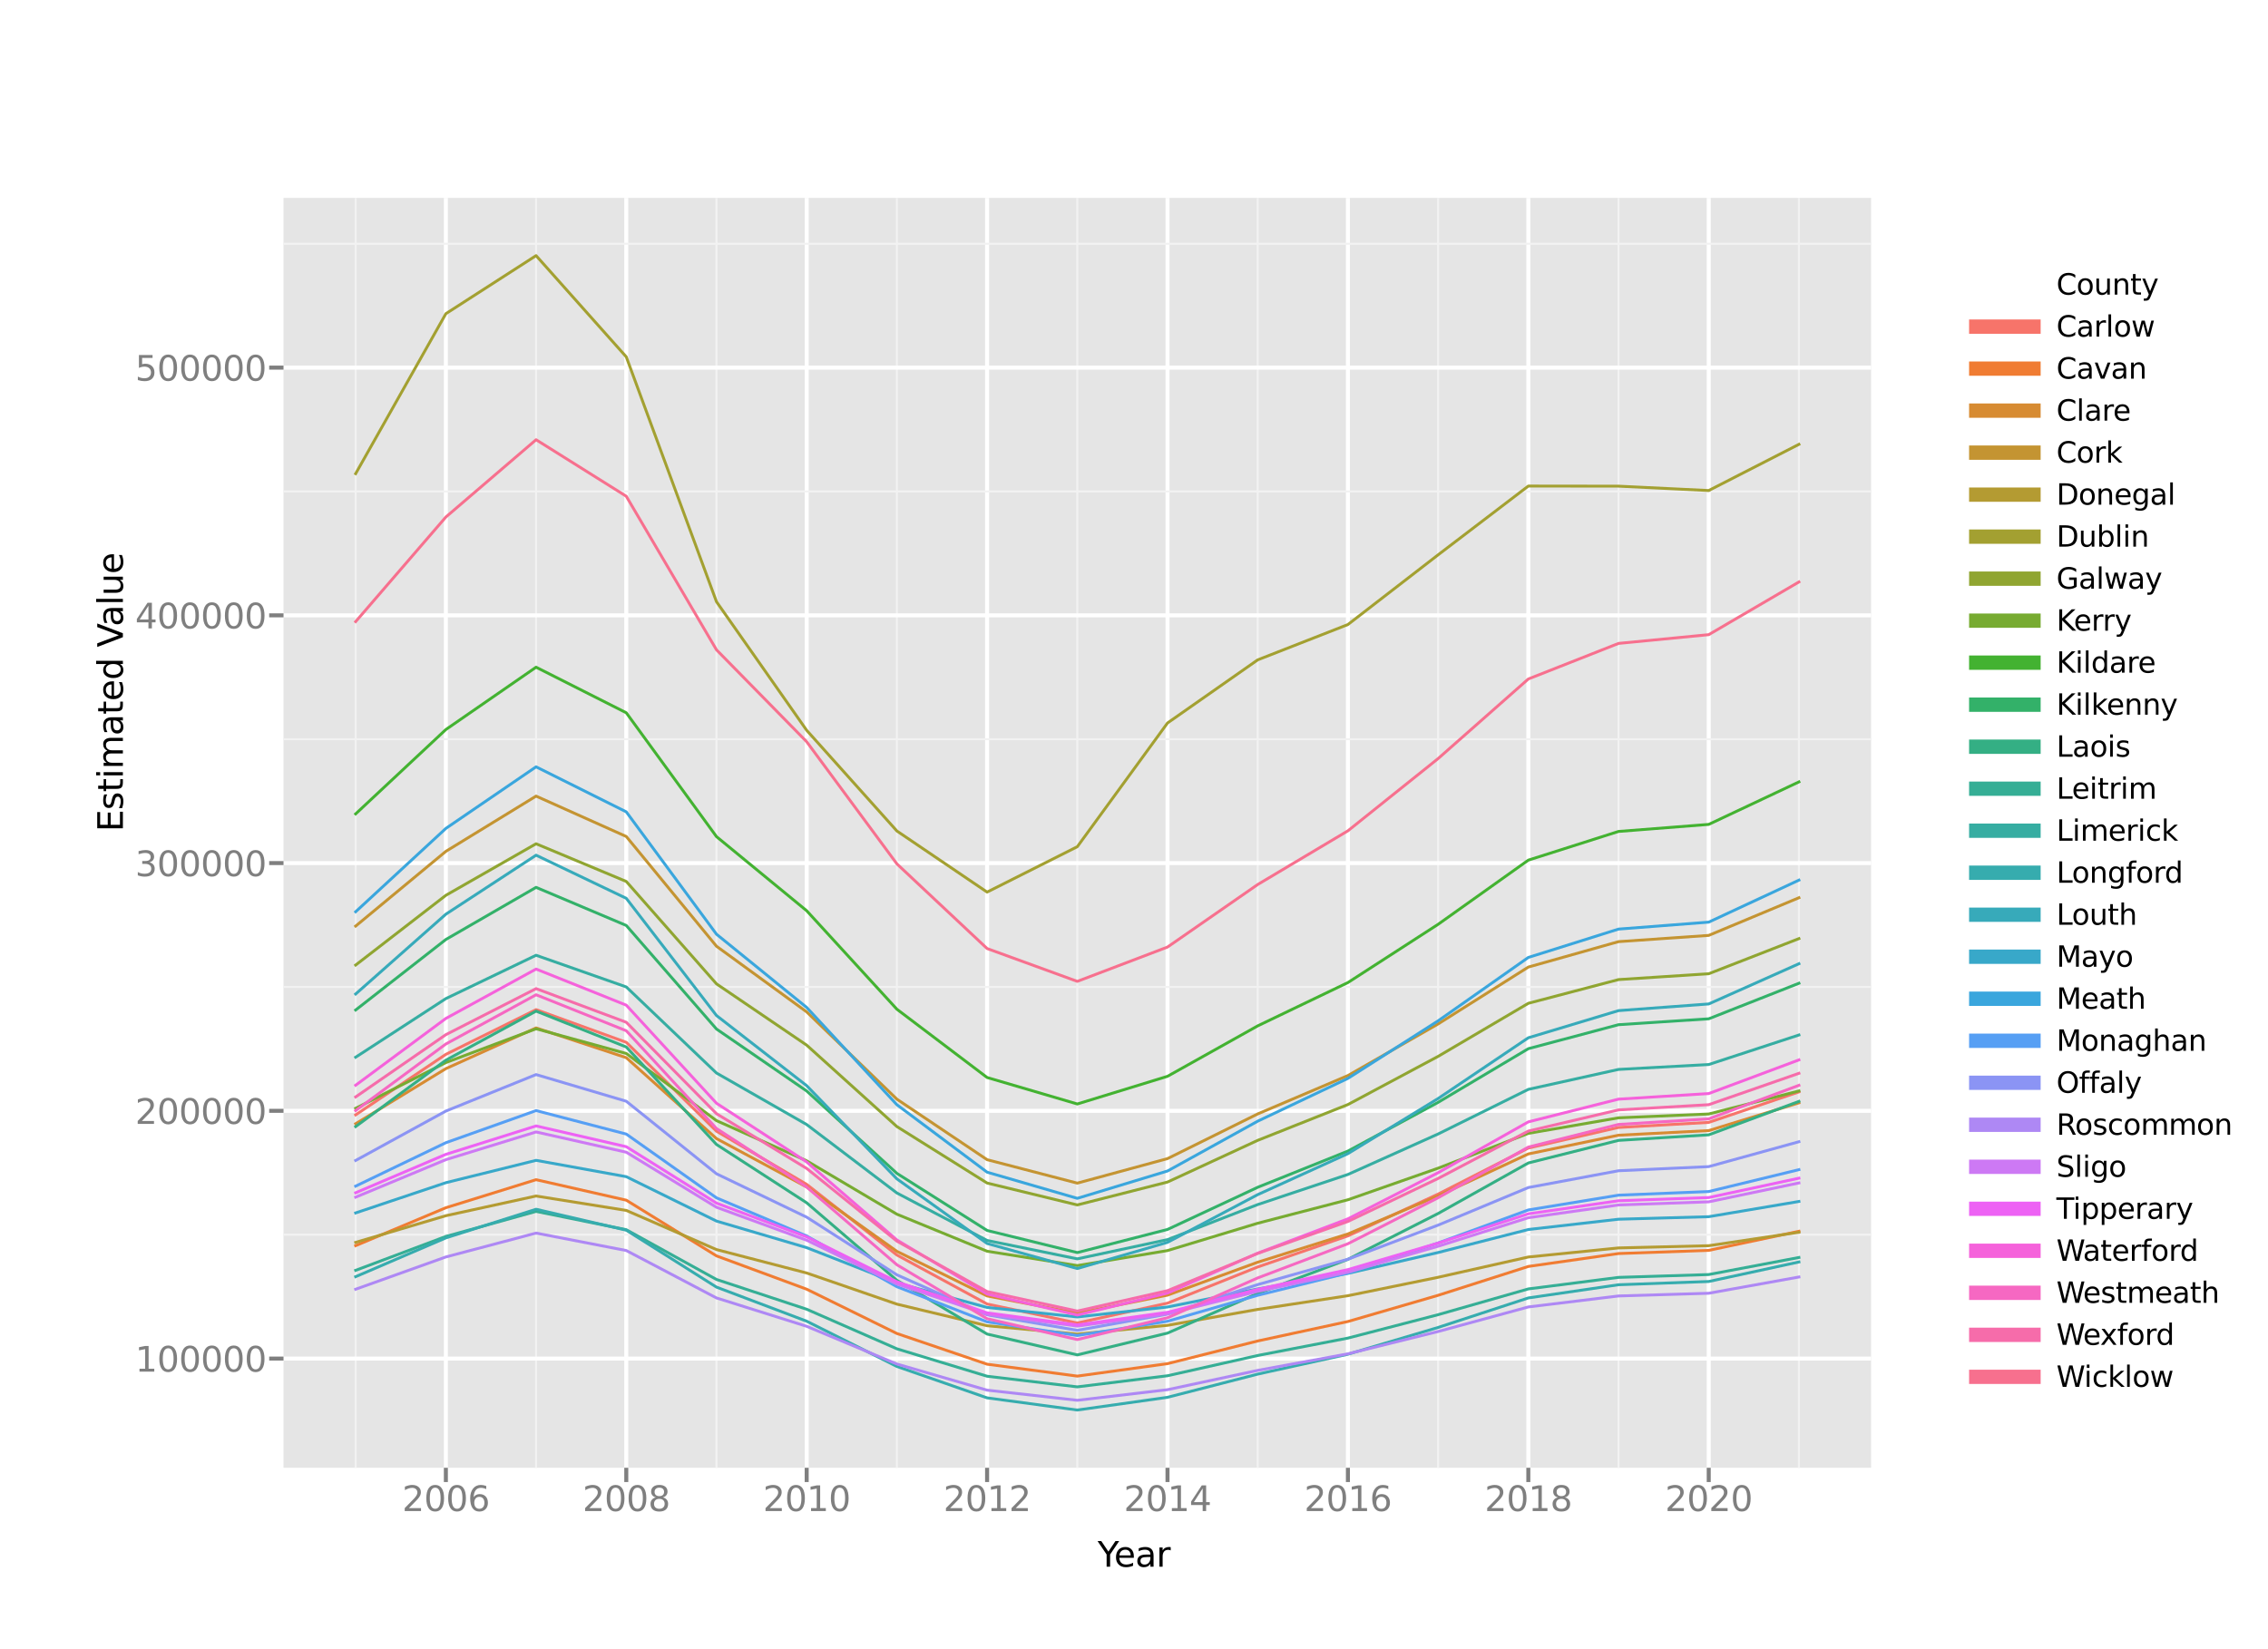 <?xml version="1.0" encoding="utf-8" standalone="no"?>
<!DOCTYPE svg PUBLIC "-//W3C//DTD SVG 1.1//EN"
  "http://www.w3.org/Graphics/SVG/1.1/DTD/svg11.dtd">
<svg xmlns:xlink="http://www.w3.org/1999/xlink" width="792pt" height="576pt" viewBox="0 0 792 576" xmlns="http://www.w3.org/2000/svg" version="1.1">
 <defs>
  <style type="text/css">*{stroke-linejoin: round; stroke-linecap: butt}</style>
 </defs>
 <g id="figure_1">
  <g id="patch_1">
   <path d="M 0 576 
L 792 576 
L 792 0 
L 0 0 
z
" style="fill: #ffffff"/>
  </g>
  <g id="axes_1">
   <g id="patch_2">
    <path d="M 99 512.64 
L 653.4 512.64 
L 653.4 69.12 
L 99 69.12 
z
" style="fill: #e5e5e5"/>
   </g>
   <g id="matplotlib.axis_1">
    <g id="xtick_1">
     <g id="line2d_1">
      <path d="M 155.7 512.64 
L 155.7 69.12 
" clip-path="url(#pd3f9933b0f)" style="fill: none; stroke: #ffffff; stroke-width: 1.4; stroke-linecap: square"/>
     </g>
     <g id="line2d_2">
      <defs>
       <path id="m1381c3121d" d="M 0 0 
L 0 5 
" style="stroke: #7f7f7f; stroke-width: 1.4"/>
      </defs>
      <g>
       <use xlink:href="#m1381c3121d" x="155.7" y="512.64" style="fill: #7f7f7f; stroke: #7f7f7f; stroke-width: 1.4"/>
      </g>
     </g>
     <g id="text_1">
      <!-- 2006 -->
      <g style="fill: #7f7f7f" transform="translate(140.43 527.758)scale(0.12 -0.12)">
       <defs>
        <path id="DejaVuSans-32" d="M 1228 531 
L 3431 531 
L 3431 0 
L 469 0 
L 469 531 
Q 828 903 1448 1529 
Q 2069 2156 2228 2338 
Q 2531 2678 2651 2914 
Q 2772 3150 2772 3378 
Q 2772 3750 2511 3984 
Q 2250 4219 1831 4219 
Q 1534 4219 1204 4116 
Q 875 4013 500 3803 
L 500 4441 
Q 881 4594 1212 4672 
Q 1544 4750 1819 4750 
Q 2544 4750 2975 4387 
Q 3406 4025 3406 3419 
Q 3406 3131 3298 2873 
Q 3191 2616 2906 2266 
Q 2828 2175 2409 1742 
Q 1991 1309 1228 531 
z
" transform="scale(0.016)"/>
        <path id="DejaVuSans-30" d="M 2034 4250 
Q 1547 4250 1301 3770 
Q 1056 3291 1056 2328 
Q 1056 1369 1301 889 
Q 1547 409 2034 409 
Q 2525 409 2770 889 
Q 3016 1369 3016 2328 
Q 3016 3291 2770 3770 
Q 2525 4250 2034 4250 
z
M 2034 4750 
Q 2819 4750 3233 4129 
Q 3647 3509 3647 2328 
Q 3647 1150 3233 529 
Q 2819 -91 2034 -91 
Q 1250 -91 836 529 
Q 422 1150 422 2328 
Q 422 3509 836 4129 
Q 1250 4750 2034 4750 
z
" transform="scale(0.016)"/>
        <path id="DejaVuSans-36" d="M 2113 2584 
Q 1688 2584 1439 2293 
Q 1191 2003 1191 1497 
Q 1191 994 1439 701 
Q 1688 409 2113 409 
Q 2538 409 2786 701 
Q 3034 994 3034 1497 
Q 3034 2003 2786 2293 
Q 2538 2584 2113 2584 
z
M 3366 4563 
L 3366 3988 
Q 3128 4100 2886 4159 
Q 2644 4219 2406 4219 
Q 1781 4219 1451 3797 
Q 1122 3375 1075 2522 
Q 1259 2794 1537 2939 
Q 1816 3084 2150 3084 
Q 2853 3084 3261 2657 
Q 3669 2231 3669 1497 
Q 3669 778 3244 343 
Q 2819 -91 2113 -91 
Q 1303 -91 875 529 
Q 447 1150 447 2328 
Q 447 3434 972 4092 
Q 1497 4750 2381 4750 
Q 2619 4750 2861 4703 
Q 3103 4656 3366 4563 
z
" transform="scale(0.016)"/>
       </defs>
       <use xlink:href="#DejaVuSans-32"/>
       <use xlink:href="#DejaVuSans-30" x="63.623"/>
       <use xlink:href="#DejaVuSans-30" x="127.246"/>
       <use xlink:href="#DejaVuSans-36" x="190.869"/>
      </g>
     </g>
    </g>
    <g id="xtick_2">
     <g id="line2d_3">
      <path d="M 218.7 512.64 
L 218.7 69.12 
" clip-path="url(#pd3f9933b0f)" style="fill: none; stroke: #ffffff; stroke-width: 1.4; stroke-linecap: square"/>
     </g>
     <g id="line2d_4">
      <g>
       <use xlink:href="#m1381c3121d" x="218.7" y="512.64" style="fill: #7f7f7f; stroke: #7f7f7f; stroke-width: 1.4"/>
      </g>
     </g>
     <g id="text_2">
      <!-- 2008 -->
      <g style="fill: #7f7f7f" transform="translate(203.43 527.758)scale(0.12 -0.12)">
       <defs>
        <path id="DejaVuSans-38" d="M 2034 2216 
Q 1584 2216 1326 1975 
Q 1069 1734 1069 1313 
Q 1069 891 1326 650 
Q 1584 409 2034 409 
Q 2484 409 2743 651 
Q 3003 894 3003 1313 
Q 3003 1734 2745 1975 
Q 2488 2216 2034 2216 
z
M 1403 2484 
Q 997 2584 770 2862 
Q 544 3141 544 3541 
Q 544 4100 942 4425 
Q 1341 4750 2034 4750 
Q 2731 4750 3128 4425 
Q 3525 4100 3525 3541 
Q 3525 3141 3298 2862 
Q 3072 2584 2669 2484 
Q 3125 2378 3379 2068 
Q 3634 1759 3634 1313 
Q 3634 634 3220 271 
Q 2806 -91 2034 -91 
Q 1263 -91 848 271 
Q 434 634 434 1313 
Q 434 1759 690 2068 
Q 947 2378 1403 2484 
z
M 1172 3481 
Q 1172 3119 1398 2916 
Q 1625 2713 2034 2713 
Q 2441 2713 2670 2916 
Q 2900 3119 2900 3481 
Q 2900 3844 2670 4047 
Q 2441 4250 2034 4250 
Q 1625 4250 1398 4047 
Q 1172 3844 1172 3481 
z
" transform="scale(0.016)"/>
       </defs>
       <use xlink:href="#DejaVuSans-32"/>
       <use xlink:href="#DejaVuSans-30" x="63.623"/>
       <use xlink:href="#DejaVuSans-30" x="127.246"/>
       <use xlink:href="#DejaVuSans-38" x="190.869"/>
      </g>
     </g>
    </g>
    <g id="xtick_3">
     <g id="line2d_5">
      <path d="M 281.7 512.64 
L 281.7 69.12 
" clip-path="url(#pd3f9933b0f)" style="fill: none; stroke: #ffffff; stroke-width: 1.4; stroke-linecap: square"/>
     </g>
     <g id="line2d_6">
      <g>
       <use xlink:href="#m1381c3121d" x="281.7" y="512.64" style="fill: #7f7f7f; stroke: #7f7f7f; stroke-width: 1.4"/>
      </g>
     </g>
     <g id="text_3">
      <!-- 2010 -->
      <g style="fill: #7f7f7f" transform="translate(266.43 527.758)scale(0.12 -0.12)">
       <defs>
        <path id="DejaVuSans-31" d="M 794 531 
L 1825 531 
L 1825 4091 
L 703 3866 
L 703 4441 
L 1819 4666 
L 2450 4666 
L 2450 531 
L 3481 531 
L 3481 0 
L 794 0 
L 794 531 
z
" transform="scale(0.016)"/>
       </defs>
       <use xlink:href="#DejaVuSans-32"/>
       <use xlink:href="#DejaVuSans-30" x="63.623"/>
       <use xlink:href="#DejaVuSans-31" x="127.246"/>
       <use xlink:href="#DejaVuSans-30" x="190.869"/>
      </g>
     </g>
    </g>
    <g id="xtick_4">
     <g id="line2d_7">
      <path d="M 344.7 512.64 
L 344.7 69.12 
" clip-path="url(#pd3f9933b0f)" style="fill: none; stroke: #ffffff; stroke-width: 1.4; stroke-linecap: square"/>
     </g>
     <g id="line2d_8">
      <g>
       <use xlink:href="#m1381c3121d" x="344.7" y="512.64" style="fill: #7f7f7f; stroke: #7f7f7f; stroke-width: 1.4"/>
      </g>
     </g>
     <g id="text_4">
      <!-- 2012 -->
      <g style="fill: #7f7f7f" transform="translate(329.43 527.758)scale(0.12 -0.12)">
       <use xlink:href="#DejaVuSans-32"/>
       <use xlink:href="#DejaVuSans-30" x="63.623"/>
       <use xlink:href="#DejaVuSans-31" x="127.246"/>
       <use xlink:href="#DejaVuSans-32" x="190.869"/>
      </g>
     </g>
    </g>
    <g id="xtick_5">
     <g id="line2d_9">
      <path d="M 407.7 512.64 
L 407.7 69.12 
" clip-path="url(#pd3f9933b0f)" style="fill: none; stroke: #ffffff; stroke-width: 1.4; stroke-linecap: square"/>
     </g>
     <g id="line2d_10">
      <g>
       <use xlink:href="#m1381c3121d" x="407.7" y="512.64" style="fill: #7f7f7f; stroke: #7f7f7f; stroke-width: 1.4"/>
      </g>
     </g>
     <g id="text_5">
      <!-- 2014 -->
      <g style="fill: #7f7f7f" transform="translate(392.43 527.758)scale(0.12 -0.12)">
       <defs>
        <path id="DejaVuSans-34" d="M 2419 4116 
L 825 1625 
L 2419 1625 
L 2419 4116 
z
M 2253 4666 
L 3047 4666 
L 3047 1625 
L 3713 1625 
L 3713 1100 
L 3047 1100 
L 3047 0 
L 2419 0 
L 2419 1100 
L 313 1100 
L 313 1709 
L 2253 4666 
z
" transform="scale(0.016)"/>
       </defs>
       <use xlink:href="#DejaVuSans-32"/>
       <use xlink:href="#DejaVuSans-30" x="63.623"/>
       <use xlink:href="#DejaVuSans-31" x="127.246"/>
       <use xlink:href="#DejaVuSans-34" x="190.869"/>
      </g>
     </g>
    </g>
    <g id="xtick_6">
     <g id="line2d_11">
      <path d="M 470.7 512.64 
L 470.7 69.12 
" clip-path="url(#pd3f9933b0f)" style="fill: none; stroke: #ffffff; stroke-width: 1.4; stroke-linecap: square"/>
     </g>
     <g id="line2d_12">
      <g>
       <use xlink:href="#m1381c3121d" x="470.7" y="512.64" style="fill: #7f7f7f; stroke: #7f7f7f; stroke-width: 1.4"/>
      </g>
     </g>
     <g id="text_6">
      <!-- 2016 -->
      <g style="fill: #7f7f7f" transform="translate(455.43 527.758)scale(0.12 -0.12)">
       <use xlink:href="#DejaVuSans-32"/>
       <use xlink:href="#DejaVuSans-30" x="63.623"/>
       <use xlink:href="#DejaVuSans-31" x="127.246"/>
       <use xlink:href="#DejaVuSans-36" x="190.869"/>
      </g>
     </g>
    </g>
    <g id="xtick_7">
     <g id="line2d_13">
      <path d="M 533.7 512.64 
L 533.7 69.12 
" clip-path="url(#pd3f9933b0f)" style="fill: none; stroke: #ffffff; stroke-width: 1.4; stroke-linecap: square"/>
     </g>
     <g id="line2d_14">
      <g>
       <use xlink:href="#m1381c3121d" x="533.7" y="512.64" style="fill: #7f7f7f; stroke: #7f7f7f; stroke-width: 1.4"/>
      </g>
     </g>
     <g id="text_7">
      <!-- 2018 -->
      <g style="fill: #7f7f7f" transform="translate(518.43 527.758)scale(0.12 -0.12)">
       <use xlink:href="#DejaVuSans-32"/>
       <use xlink:href="#DejaVuSans-30" x="63.623"/>
       <use xlink:href="#DejaVuSans-31" x="127.246"/>
       <use xlink:href="#DejaVuSans-38" x="190.869"/>
      </g>
     </g>
    </g>
    <g id="xtick_8">
     <g id="line2d_15">
      <path d="M 596.7 512.64 
L 596.7 69.12 
" clip-path="url(#pd3f9933b0f)" style="fill: none; stroke: #ffffff; stroke-width: 1.4; stroke-linecap: square"/>
     </g>
     <g id="line2d_16">
      <g>
       <use xlink:href="#m1381c3121d" x="596.7" y="512.64" style="fill: #7f7f7f; stroke: #7f7f7f; stroke-width: 1.4"/>
      </g>
     </g>
     <g id="text_8">
      <!-- 2020 -->
      <g style="fill: #7f7f7f" transform="translate(581.43 527.758)scale(0.12 -0.12)">
       <use xlink:href="#DejaVuSans-32"/>
       <use xlink:href="#DejaVuSans-30" x="63.623"/>
       <use xlink:href="#DejaVuSans-32" x="127.246"/>
       <use xlink:href="#DejaVuSans-30" x="190.869"/>
      </g>
     </g>
    </g>
    <g id="xtick_9">
     <g id="line2d_17">
      <path d="M 124.2 512.64 
L 124.2 69.12 
" clip-path="url(#pd3f9933b0f)" style="fill: none; stroke: #f2f2f2; stroke-width: 0.7; stroke-linecap: square"/>
     </g>
     <g id="line2d_18"/>
    </g>
    <g id="xtick_10">
     <g id="line2d_19">
      <path d="M 187.2 512.64 
L 187.2 69.12 
" clip-path="url(#pd3f9933b0f)" style="fill: none; stroke: #f2f2f2; stroke-width: 0.7; stroke-linecap: square"/>
     </g>
     <g id="line2d_20"/>
    </g>
    <g id="xtick_11">
     <g id="line2d_21">
      <path d="M 250.2 512.64 
L 250.2 69.12 
" clip-path="url(#pd3f9933b0f)" style="fill: none; stroke: #f2f2f2; stroke-width: 0.7; stroke-linecap: square"/>
     </g>
     <g id="line2d_22"/>
    </g>
    <g id="xtick_12">
     <g id="line2d_23">
      <path d="M 313.2 512.64 
L 313.2 69.12 
" clip-path="url(#pd3f9933b0f)" style="fill: none; stroke: #f2f2f2; stroke-width: 0.7; stroke-linecap: square"/>
     </g>
     <g id="line2d_24"/>
    </g>
    <g id="xtick_13">
     <g id="line2d_25">
      <path d="M 376.2 512.64 
L 376.2 69.12 
" clip-path="url(#pd3f9933b0f)" style="fill: none; stroke: #f2f2f2; stroke-width: 0.7; stroke-linecap: square"/>
     </g>
     <g id="line2d_26"/>
    </g>
    <g id="xtick_14">
     <g id="line2d_27">
      <path d="M 439.2 512.64 
L 439.2 69.12 
" clip-path="url(#pd3f9933b0f)" style="fill: none; stroke: #f2f2f2; stroke-width: 0.7; stroke-linecap: square"/>
     </g>
     <g id="line2d_28"/>
    </g>
    <g id="xtick_15">
     <g id="line2d_29">
      <path d="M 502.2 512.64 
L 502.2 69.12 
" clip-path="url(#pd3f9933b0f)" style="fill: none; stroke: #f2f2f2; stroke-width: 0.7; stroke-linecap: square"/>
     </g>
     <g id="line2d_30"/>
    </g>
    <g id="xtick_16">
     <g id="line2d_31">
      <path d="M 565.2 512.64 
L 565.2 69.12 
" clip-path="url(#pd3f9933b0f)" style="fill: none; stroke: #f2f2f2; stroke-width: 0.7; stroke-linecap: square"/>
     </g>
     <g id="line2d_32"/>
    </g>
    <g id="xtick_17">
     <g id="line2d_33">
      <path d="M 628.2 512.64 
L 628.2 69.12 
" clip-path="url(#pd3f9933b0f)" style="fill: none; stroke: #f2f2f2; stroke-width: 0.7; stroke-linecap: square"/>
     </g>
     <g id="line2d_34"/>
    </g>
   </g>
   <g id="matplotlib.axis_2">
    <g id="ytick_1">
     <g id="line2d_35">
      <path d="M 99 474.504 
L 653.4 474.504 
" clip-path="url(#pd3f9933b0f)" style="fill: none; stroke: #ffffff; stroke-width: 1.4; stroke-linecap: square"/>
     </g>
     <g id="line2d_36">
      <defs>
       <path id="m722fa7cee5" d="M 0 0 
L -5 0 
" style="stroke: #7f7f7f; stroke-width: 1.4"/>
      </defs>
      <g>
       <use xlink:href="#m722fa7cee5" x="99" y="474.504" style="fill: #7f7f7f; stroke: #7f7f7f; stroke-width: 1.4"/>
      </g>
     </g>
     <g id="text_9">
      <!-- 100000 -->
      <g style="fill: #7f7f7f" transform="translate(47.19 479.063)scale(0.12 -0.12)">
       <use xlink:href="#DejaVuSans-31"/>
       <use xlink:href="#DejaVuSans-30" x="63.623"/>
       <use xlink:href="#DejaVuSans-30" x="127.246"/>
       <use xlink:href="#DejaVuSans-30" x="190.869"/>
       <use xlink:href="#DejaVuSans-30" x="254.492"/>
       <use xlink:href="#DejaVuSans-30" x="318.115"/>
      </g>
     </g>
    </g>
    <g id="ytick_2">
     <g id="line2d_37">
      <path d="M 99 387.977 
L 653.4 387.977 
" clip-path="url(#pd3f9933b0f)" style="fill: none; stroke: #ffffff; stroke-width: 1.4; stroke-linecap: square"/>
     </g>
     <g id="line2d_38">
      <g>
       <use xlink:href="#m722fa7cee5" x="99" y="387.977" style="fill: #7f7f7f; stroke: #7f7f7f; stroke-width: 1.4"/>
      </g>
     </g>
     <g id="text_10">
      <!-- 200000 -->
      <g style="fill: #7f7f7f" transform="translate(47.19 392.536)scale(0.12 -0.12)">
       <use xlink:href="#DejaVuSans-32"/>
       <use xlink:href="#DejaVuSans-30" x="63.623"/>
       <use xlink:href="#DejaVuSans-30" x="127.246"/>
       <use xlink:href="#DejaVuSans-30" x="190.869"/>
       <use xlink:href="#DejaVuSans-30" x="254.492"/>
       <use xlink:href="#DejaVuSans-30" x="318.115"/>
      </g>
     </g>
    </g>
    <g id="ytick_3">
     <g id="line2d_39">
      <path d="M 99 301.451 
L 653.4 301.451 
" clip-path="url(#pd3f9933b0f)" style="fill: none; stroke: #ffffff; stroke-width: 1.4; stroke-linecap: square"/>
     </g>
     <g id="line2d_40">
      <g>
       <use xlink:href="#m722fa7cee5" x="99" y="301.451" style="fill: #7f7f7f; stroke: #7f7f7f; stroke-width: 1.4"/>
      </g>
     </g>
     <g id="text_11">
      <!-- 300000 -->
      <g style="fill: #7f7f7f" transform="translate(47.19 306.01)scale(0.12 -0.12)">
       <defs>
        <path id="DejaVuSans-33" d="M 2597 2516 
Q 3050 2419 3304 2112 
Q 3559 1806 3559 1356 
Q 3559 666 3084 287 
Q 2609 -91 1734 -91 
Q 1441 -91 1130 -33 
Q 819 25 488 141 
L 488 750 
Q 750 597 1062 519 
Q 1375 441 1716 441 
Q 2309 441 2620 675 
Q 2931 909 2931 1356 
Q 2931 1769 2642 2001 
Q 2353 2234 1838 2234 
L 1294 2234 
L 1294 2753 
L 1863 2753 
Q 2328 2753 2575 2939 
Q 2822 3125 2822 3475 
Q 2822 3834 2567 4026 
Q 2313 4219 1838 4219 
Q 1578 4219 1281 4162 
Q 984 4106 628 3988 
L 628 4550 
Q 988 4650 1302 4700 
Q 1616 4750 1894 4750 
Q 2613 4750 3031 4423 
Q 3450 4097 3450 3541 
Q 3450 3153 3228 2886 
Q 3006 2619 2597 2516 
z
" transform="scale(0.016)"/>
       </defs>
       <use xlink:href="#DejaVuSans-33"/>
       <use xlink:href="#DejaVuSans-30" x="63.623"/>
       <use xlink:href="#DejaVuSans-30" x="127.246"/>
       <use xlink:href="#DejaVuSans-30" x="190.869"/>
       <use xlink:href="#DejaVuSans-30" x="254.492"/>
       <use xlink:href="#DejaVuSans-30" x="318.115"/>
      </g>
     </g>
    </g>
    <g id="ytick_4">
     <g id="line2d_41">
      <path d="M 99 214.924 
L 653.4 214.924 
" clip-path="url(#pd3f9933b0f)" style="fill: none; stroke: #ffffff; stroke-width: 1.4; stroke-linecap: square"/>
     </g>
     <g id="line2d_42">
      <g>
       <use xlink:href="#m722fa7cee5" x="99" y="214.924" style="fill: #7f7f7f; stroke: #7f7f7f; stroke-width: 1.4"/>
      </g>
     </g>
     <g id="text_12">
      <!-- 400000 -->
      <g style="fill: #7f7f7f" transform="translate(47.19 219.484)scale(0.12 -0.12)">
       <use xlink:href="#DejaVuSans-34"/>
       <use xlink:href="#DejaVuSans-30" x="63.623"/>
       <use xlink:href="#DejaVuSans-30" x="127.246"/>
       <use xlink:href="#DejaVuSans-30" x="190.869"/>
       <use xlink:href="#DejaVuSans-30" x="254.492"/>
       <use xlink:href="#DejaVuSans-30" x="318.115"/>
      </g>
     </g>
    </g>
    <g id="ytick_5">
     <g id="line2d_43">
      <path d="M 99 128.398 
L 653.4 128.398 
" clip-path="url(#pd3f9933b0f)" style="fill: none; stroke: #ffffff; stroke-width: 1.4; stroke-linecap: square"/>
     </g>
     <g id="line2d_44">
      <g>
       <use xlink:href="#m722fa7cee5" x="99" y="128.398" style="fill: #7f7f7f; stroke: #7f7f7f; stroke-width: 1.4"/>
      </g>
     </g>
     <g id="text_13">
      <!-- 500000 -->
      <g style="fill: #7f7f7f" transform="translate(47.19 132.957)scale(0.12 -0.12)">
       <defs>
        <path id="DejaVuSans-35" d="M 691 4666 
L 3169 4666 
L 3169 4134 
L 1269 4134 
L 1269 2991 
Q 1406 3038 1543 3061 
Q 1681 3084 1819 3084 
Q 2600 3084 3056 2656 
Q 3513 2228 3513 1497 
Q 3513 744 3044 326 
Q 2575 -91 1722 -91 
Q 1428 -91 1123 -41 
Q 819 9 494 109 
L 494 744 
Q 775 591 1075 516 
Q 1375 441 1709 441 
Q 2250 441 2565 725 
Q 2881 1009 2881 1497 
Q 2881 1984 2565 2268 
Q 2250 2553 1709 2553 
Q 1456 2553 1204 2497 
Q 953 2441 691 2322 
L 691 4666 
z
" transform="scale(0.016)"/>
       </defs>
       <use xlink:href="#DejaVuSans-35"/>
       <use xlink:href="#DejaVuSans-30" x="63.623"/>
       <use xlink:href="#DejaVuSans-30" x="127.246"/>
       <use xlink:href="#DejaVuSans-30" x="190.869"/>
       <use xlink:href="#DejaVuSans-30" x="254.492"/>
       <use xlink:href="#DejaVuSans-30" x="318.115"/>
      </g>
     </g>
    </g>
    <g id="ytick_6">
     <g id="line2d_45">
      <path d="M 99 431.24 
L 653.4 431.24 
" clip-path="url(#pd3f9933b0f)" style="fill: none; stroke: #f2f2f2; stroke-width: 0.7; stroke-linecap: square"/>
     </g>
     <g id="line2d_46"/>
    </g>
    <g id="ytick_7">
     <g id="line2d_47">
      <path d="M 99 344.714 
L 653.4 344.714 
" clip-path="url(#pd3f9933b0f)" style="fill: none; stroke: #f2f2f2; stroke-width: 0.7; stroke-linecap: square"/>
     </g>
     <g id="line2d_48"/>
    </g>
    <g id="ytick_8">
     <g id="line2d_49">
      <path d="M 99 258.188 
L 653.4 258.188 
" clip-path="url(#pd3f9933b0f)" style="fill: none; stroke: #f2f2f2; stroke-width: 0.7; stroke-linecap: square"/>
     </g>
     <g id="line2d_50"/>
    </g>
    <g id="ytick_9">
     <g id="line2d_51">
      <path d="M 99 171.661 
L 653.4 171.661 
" clip-path="url(#pd3f9933b0f)" style="fill: none; stroke: #f2f2f2; stroke-width: 0.7; stroke-linecap: square"/>
     </g>
     <g id="line2d_52"/>
    </g>
    <g id="ytick_10">
     <g id="line2d_53">
      <path d="M 99 85.135 
L 653.4 85.135 
" clip-path="url(#pd3f9933b0f)" style="fill: none; stroke: #f2f2f2; stroke-width: 0.7; stroke-linecap: square"/>
     </g>
     <g id="line2d_54"/>
    </g>
   </g>
   <g id="line2d_55">
    <path d="M 124.2 389.381 
L 155.7 368.248 
L 187.2 352.627 
L 218.7 364.05 
L 250.2 395.084 
L 281.7 413.661 
L 313.2 438.339 
L 344.7 455.447 
L 376.2 462.083 
L 407.7 455.147 
L 439.2 442.509 
L 470.7 431.656 
L 502.2 417.061 
L 533.7 400.976 
L 565.2 393.787 
L 596.7 392.019 
L 628.2 381.369 
" clip-path="url(#pd3f9933b0f)" style="fill: none; stroke: #f7746a; stroke-linecap: square"/>
   </g>
   <g id="line2d_56">
    <path d="M 124.2 435.063 
L 155.7 421.817 
L 187.2 412.026 
L 218.7 419.186 
L 250.2 438.638 
L 281.7 450.281 
L 313.2 465.749 
L 344.7 476.472 
L 376.2 480.631 
L 407.7 476.284 
L 439.2 468.363 
L 470.7 461.561 
L 502.2 452.412 
L 533.7 442.331 
L 565.2 437.825 
L 596.7 436.717 
L 628.2 430.041 
" clip-path="url(#pd3f9933b0f)" style="fill: none; stroke: #f07c32; stroke-linecap: square"/>
   </g>
   <g id="line2d_57">
    <path d="M 124.2 392.48 
L 155.7 373.24 
L 187.2 359.019 
L 218.7 369.419 
L 250.2 397.673 
L 281.7 414.585 
L 313.2 437.052 
L 344.7 452.628 
L 376.2 458.67 
L 407.7 452.355 
L 439.2 440.849 
L 470.7 430.969 
L 502.2 417.68 
L 533.7 403.037 
L 565.2 396.492 
L 596.7 394.882 
L 628.2 385.186 
" clip-path="url(#pd3f9933b0f)" style="fill: none; stroke: #d78b32; stroke-linecap: square"/>
   </g>
   <g id="line2d_58">
    <path d="M 124.2 323.446 
L 155.7 297.347 
L 187.2 278.055 
L 218.7 292.163 
L 250.2 330.489 
L 281.7 353.431 
L 313.2 383.908 
L 344.7 405.037 
L 376.2 413.232 
L 407.7 404.667 
L 439.2 389.059 
L 470.7 375.656 
L 502.2 357.63 
L 533.7 337.766 
L 565.2 328.888 
L 596.7 326.704 
L 628.2 313.552 
" clip-path="url(#pd3f9933b0f)" style="fill: none; stroke: #c49432; stroke-linecap: square"/>
   </g>
   <g id="line2d_59">
    <path d="M 124.2 433.921 
L 155.7 424.608 
L 187.2 417.725 
L 218.7 422.759 
L 250.2 436.434 
L 281.7 444.619 
L 313.2 455.493 
L 344.7 463.032 
L 376.2 465.956 
L 407.7 462.9 
L 439.2 457.331 
L 470.7 452.549 
L 502.2 446.117 
L 533.7 439.03 
L 565.2 435.862 
L 596.7 435.083 
L 628.2 430.39 
" clip-path="url(#pd3f9933b0f)" style="fill: none; stroke: #b49b32; stroke-linecap: square"/>
   </g>
   <g id="line2d_60">
    <path d="M 124.2 165.433 
L 155.7 109.561 
L 187.2 89.28 
L 218.7 124.643 
L 250.2 210.164 
L 281.7 255.08 
L 313.2 290.24 
L 344.7 311.58 
L 376.2 295.727 
L 407.7 252.519 
L 439.2 230.468 
L 470.7 218.131 
L 502.2 193.785 
L 533.7 169.762 
L 565.2 169.801 
L 596.7 171.325 
L 628.2 155.195 
" clip-path="url(#pd3f9933b0f)" style="fill: none; stroke: #a3a031; stroke-linecap: square"/>
   </g>
   <g id="line2d_61">
    <path d="M 124.2 337.059 
L 155.7 312.704 
L 187.2 294.701 
L 218.7 307.866 
L 250.2 343.632 
L 281.7 365.041 
L 313.2 393.481 
L 344.7 413.198 
L 376.2 420.846 
L 407.7 412.853 
L 439.2 398.288 
L 470.7 385.78 
L 502.2 368.959 
L 533.7 350.423 
L 565.2 342.137 
L 596.7 340.1 
L 628.2 327.826 
" clip-path="url(#pd3f9933b0f)" style="fill: none; stroke: #90a531; stroke-linecap: square"/>
   </g>
   <g id="line2d_62">
    <path d="M 124.2 387.092 
L 155.7 371.123 
L 187.2 359.319 
L 218.7 367.951 
L 250.2 391.401 
L 281.7 405.438 
L 313.2 424.085 
L 344.7 437.013 
L 376.2 442.027 
L 407.7 436.786 
L 439.2 427.237 
L 470.7 419.036 
L 502.2 408.007 
L 533.7 395.853 
L 565.2 390.421 
L 596.7 389.085 
L 628.2 381.038 
" clip-path="url(#pd3f9933b0f)" style="fill: none; stroke: #77ab31; stroke-linecap: square"/>
   </g>
   <g id="line2d_63">
    <path d="M 124.2 284.257 
L 155.7 254.802 
L 187.2 233.031 
L 218.7 248.952 
L 250.2 292.205 
L 281.7 318.097 
L 313.2 352.492 
L 344.7 376.336 
L 376.2 385.586 
L 407.7 375.919 
L 439.2 358.304 
L 470.7 343.178 
L 502.2 322.835 
L 533.7 300.418 
L 565.2 290.398 
L 596.7 287.934 
L 628.2 273.091 
" clip-path="url(#pd3f9933b0f)" style="fill: none; stroke: #43b231; stroke-linecap: square"/>
   </g>
   <g id="line2d_64">
    <path d="M 124.2 352.759 
L 155.7 328.129 
L 187.2 309.924 
L 218.7 323.238 
L 250.2 359.406 
L 281.7 381.056 
L 313.2 409.817 
L 344.7 429.755 
L 376.2 437.49 
L 407.7 429.406 
L 439.2 414.677 
L 470.7 402.029 
L 502.2 385.018 
L 533.7 366.273 
L 565.2 357.894 
L 596.7 355.834 
L 628.2 343.422 
" clip-path="url(#pd3f9933b0f)" style="fill: none; stroke: #33b169; stroke-linecap: square"/>
   </g>
   <g id="line2d_65">
    <path d="M 124.2 393.468 
L 155.7 370.286 
L 187.2 353.15 
L 218.7 365.682 
L 250.2 399.724 
L 281.7 420.103 
L 313.2 447.173 
L 344.7 465.94 
L 376.2 473.22 
L 407.7 465.612 
L 439.2 451.748 
L 470.7 439.843 
L 502.2 423.832 
L 533.7 406.188 
L 565.2 398.302 
L 596.7 396.363 
L 628.2 384.68 
" clip-path="url(#pd3f9933b0f)" style="fill: none; stroke: #34af84; stroke-linecap: square"/>
   </g>
   <g id="line2d_66">
    <path d="M 124.2 443.682 
L 155.7 431.848 
L 187.2 423.102 
L 218.7 429.498 
L 250.2 446.875 
L 281.7 457.277 
L 313.2 471.095 
L 344.7 480.674 
L 376.2 484.39 
L 407.7 480.507 
L 439.2 473.43 
L 470.7 467.353 
L 502.2 459.181 
L 533.7 450.174 
L 565.2 446.149 
L 596.7 445.159 
L 628.2 439.196 
" clip-path="url(#pd3f9933b0f)" style="fill: none; stroke: #35ae95; stroke-linecap: square"/>
   </g>
   <g id="line2d_67">
    <path d="M 124.2 369.247 
L 155.7 348.774 
L 187.2 333.641 
L 218.7 344.708 
L 250.2 374.772 
L 281.7 392.768 
L 313.2 416.676 
L 344.7 433.249 
L 376.2 439.678 
L 407.7 432.959 
L 439.2 420.716 
L 470.7 410.202 
L 502.2 396.062 
L 533.7 380.48 
L 565.2 373.516 
L 596.7 371.803 
L 628.2 361.486 
" clip-path="url(#pd3f9933b0f)" style="fill: none; stroke: #36ada2; stroke-linecap: square"/>
   </g>
   <g id="line2d_68">
    <path d="M 124.2 445.898 
L 155.7 432.357 
L 187.2 422.348 
L 218.7 429.668 
L 250.2 449.552 
L 281.7 461.454 
L 313.2 477.266 
L 344.7 488.228 
L 376.2 492.48 
L 407.7 488.036 
L 439.2 479.938 
L 470.7 472.985 
L 502.2 463.633 
L 533.7 453.327 
L 565.2 448.721 
L 596.7 447.588 
L 628.2 440.764 
" clip-path="url(#pd3f9933b0f)" style="fill: none; stroke: #36acae; stroke-linecap: square"/>
   </g>
   <g id="line2d_69">
    <path d="M 124.2 347.168 
L 155.7 319.293 
L 187.2 298.689 
L 218.7 313.756 
L 250.2 354.69 
L 281.7 379.194 
L 313.2 411.744 
L 344.7 434.31 
L 376.2 443.064 
L 407.7 433.916 
L 439.2 417.245 
L 470.7 402.93 
L 502.2 383.678 
L 533.7 362.463 
L 565.2 352.98 
L 596.7 350.648 
L 628.2 336.601 
" clip-path="url(#pd3f9933b0f)" style="fill: none; stroke: #37aaba; stroke-linecap: square"/>
   </g>
   <g id="line2d_70">
    <path d="M 124.2 423.634 
L 155.7 413.075 
L 187.2 405.27 
L 218.7 410.978 
L 250.2 426.483 
L 281.7 435.765 
L 313.2 448.094 
L 344.7 456.642 
L 376.2 459.958 
L 407.7 456.492 
L 439.2 450.178 
L 470.7 444.756 
L 502.2 437.463 
L 533.7 429.427 
L 565.2 425.835 
L 596.7 424.952 
L 628.2 419.631 
" clip-path="url(#pd3f9933b0f)" style="fill: none; stroke: #38a8c9; stroke-linecap: square"/>
   </g>
   <g id="line2d_71">
    <path d="M 124.2 318.436 
L 155.7 289.336 
L 187.2 267.826 
L 218.7 283.556 
L 250.2 326.289 
L 281.7 351.868 
L 313.2 385.849 
L 344.7 409.406 
L 376.2 418.544 
L 407.7 408.994 
L 439.2 391.592 
L 470.7 376.648 
L 502.2 356.55 
L 533.7 334.402 
L 565.2 324.503 
L 596.7 322.069 
L 628.2 307.404 
" clip-path="url(#pd3f9933b0f)" style="fill: none; stroke: #3aa6dd; stroke-linecap: square"/>
   </g>
   <g id="line2d_72">
    <path d="M 124.2 414.274 
L 155.7 399.107 
L 187.2 387.896 
L 218.7 396.094 
L 250.2 418.367 
L 281.7 431.699 
L 313.2 449.41 
L 344.7 461.688 
L 376.2 466.451 
L 407.7 461.474 
L 439.2 452.403 
L 470.7 444.614 
L 502.2 434.139 
L 533.7 422.596 
L 565.2 417.436 
L 596.7 416.167 
L 628.2 408.524 
" clip-path="url(#pd3f9933b0f)" style="fill: none; stroke: #569ff4; stroke-linecap: square"/>
   </g>
   <g id="line2d_73">
    <path d="M 124.2 405.306 
L 155.7 388.058 
L 187.2 375.309 
L 218.7 384.633 
L 250.2 409.961 
L 281.7 425.123 
L 313.2 445.264 
L 344.7 459.226 
L 376.2 464.643 
L 407.7 458.982 
L 439.2 448.667 
L 470.7 439.81 
L 502.2 427.897 
L 533.7 414.77 
L 565.2 408.903 
L 596.7 407.46 
L 628.2 398.768 
" clip-path="url(#pd3f9933b0f)" style="fill: none; stroke: #8b94f4; stroke-linecap: square"/>
   </g>
   <g id="line2d_74">
    <path d="M 124.2 450.287 
L 155.7 439.012 
L 187.2 430.677 
L 218.7 436.772 
L 250.2 453.33 
L 281.7 463.242 
L 313.2 476.408 
L 344.7 485.536 
L 376.2 489.077 
L 407.7 485.376 
L 439.2 478.633 
L 470.7 472.843 
L 502.2 465.055 
L 533.7 456.474 
L 565.2 452.638 
L 596.7 451.695 
L 628.2 446.013 
" clip-path="url(#pd3f9933b0f)" style="fill: none; stroke: #ae88f4; stroke-linecap: square"/>
   </g>
   <g id="line2d_75">
    <path d="M 124.2 418.127 
L 155.7 405.033 
L 187.2 395.355 
L 218.7 402.433 
L 250.2 421.661 
L 281.7 433.17 
L 313.2 448.46 
L 344.7 459.06 
L 376.2 463.172 
L 407.7 458.874 
L 439.2 451.044 
L 470.7 444.32 
L 502.2 435.277 
L 533.7 425.311 
L 565.2 420.857 
L 596.7 419.762 
L 628.2 413.163 
" clip-path="url(#pd3f9933b0f)" style="fill: none; stroke: #cd79f4; stroke-linecap: square"/>
   </g>
   <g id="line2d_76">
    <path d="M 124.2 416.59 
L 155.7 403.172 
L 187.2 393.254 
L 218.7 400.507 
L 250.2 420.211 
L 281.7 432.006 
L 313.2 447.675 
L 344.7 458.537 
L 376.2 462.751 
L 407.7 458.347 
L 439.2 450.323 
L 470.7 443.432 
L 502.2 434.165 
L 533.7 423.952 
L 565.2 419.388 
L 596.7 418.265 
L 628.2 411.503 
" clip-path="url(#pd3f9933b0f)" style="fill: none; stroke: #ed62f4; stroke-linecap: square"/>
   </g>
   <g id="line2d_77">
    <path d="M 124.2 379.033 
L 155.7 355.704 
L 187.2 338.46 
L 218.7 351.07 
L 250.2 385.329 
L 281.7 405.836 
L 313.2 433.079 
L 344.7 451.965 
L 376.2 459.291 
L 407.7 451.634 
L 439.2 437.683 
L 470.7 425.702 
L 502.2 409.589 
L 533.7 391.834 
L 565.2 383.897 
L 596.7 381.946 
L 628.2 370.189 
" clip-path="url(#pd3f9933b0f)" style="fill: none; stroke: #f562db; stroke-linecap: square"/>
   </g>
   <g id="line2d_78">
    <path d="M 124.2 387.883 
L 155.7 364.631 
L 187.2 347.444 
L 218.7 360.013 
L 250.2 394.157 
L 281.7 414.596 
L 313.2 441.748 
L 344.7 460.571 
L 376.2 467.873 
L 407.7 460.242 
L 439.2 446.337 
L 470.7 434.396 
L 502.2 418.337 
L 533.7 400.64 
L 565.2 392.731 
L 596.7 390.785 
L 628.2 379.068 
" clip-path="url(#pd3f9933b0f)" style="fill: none; stroke: #f668c2; stroke-linecap: square"/>
   </g>
   <g id="line2d_79">
    <path d="M 124.2 383.117 
L 155.7 361.372 
L 187.2 345.3 
L 218.7 357.054 
L 250.2 388.984 
L 281.7 408.098 
L 313.2 433.489 
L 344.7 451.092 
L 376.2 457.92 
L 407.7 450.784 
L 439.2 437.78 
L 470.7 426.614 
L 502.2 411.596 
L 533.7 395.047 
L 565.2 387.65 
L 596.7 385.831 
L 628.2 374.873 
" clip-path="url(#pd3f9933b0f)" style="fill: none; stroke: #f66caa; stroke-linecap: square"/>
   </g>
   <g id="line2d_80">
    <path d="M 124.2 217.106 
L 155.7 180.579 
L 187.2 153.581 
L 218.7 173.325 
L 250.2 226.963 
L 281.7 259.071 
L 313.2 301.724 
L 344.7 331.293 
L 376.2 342.763 
L 407.7 330.776 
L 439.2 308.932 
L 470.7 290.174 
L 502.2 264.947 
L 533.7 237.147 
L 565.2 224.722 
L 596.7 221.666 
L 628.2 203.259 
" clip-path="url(#pd3f9933b0f)" style="fill: none; stroke: #f7708e; stroke-linecap: square"/>
   </g>
   <g id="patch_3">
    <path d="M 99 512.64 
L 99 69.12 
" style="fill: none; opacity: 0"/>
   </g>
   <g id="patch_4">
    <path d="M 653.4 512.64 
L 653.4 69.12 
" style="fill: none; opacity: 0"/>
   </g>
   <g id="patch_5">
    <path d="M 99 512.64 
L 653.4 512.64 
" style="fill: none; opacity: 0"/>
   </g>
   <g id="patch_6">
    <path d="M 99 69.12 
L 653.4 69.12 
" style="fill: none; opacity: 0"/>
   </g>
   <g id="legend_1">
    <g id="patch_7">
     <path d="M 690.116 102.899 
L 710.108 102.899 
L 710.108 95.902 
L 690.116 95.902 
L 690.116 102.899 
z
" style="fill: none"/>
    </g>
    <g id="text_14">
     <!-- County -->
     <g transform="translate(718.105 102.899)scale(0.1 -0.1)">
      <defs>
       <path id="DejaVuSans-43" d="M 4122 4306 
L 4122 3641 
Q 3803 3938 3442 4084 
Q 3081 4231 2675 4231 
Q 1875 4231 1450 3742 
Q 1025 3253 1025 2328 
Q 1025 1406 1450 917 
Q 1875 428 2675 428 
Q 3081 428 3442 575 
Q 3803 722 4122 1019 
L 4122 359 
Q 3791 134 3420 21 
Q 3050 -91 2638 -91 
Q 1578 -91 968 557 
Q 359 1206 359 2328 
Q 359 3453 968 4101 
Q 1578 4750 2638 4750 
Q 3056 4750 3426 4639 
Q 3797 4528 4122 4306 
z
" transform="scale(0.016)"/>
       <path id="DejaVuSans-6f" d="M 1959 3097 
Q 1497 3097 1228 2736 
Q 959 2375 959 1747 
Q 959 1119 1226 758 
Q 1494 397 1959 397 
Q 2419 397 2687 759 
Q 2956 1122 2956 1747 
Q 2956 2369 2687 2733 
Q 2419 3097 1959 3097 
z
M 1959 3584 
Q 2709 3584 3137 3096 
Q 3566 2609 3566 1747 
Q 3566 888 3137 398 
Q 2709 -91 1959 -91 
Q 1206 -91 779 398 
Q 353 888 353 1747 
Q 353 2609 779 3096 
Q 1206 3584 1959 3584 
z
" transform="scale(0.016)"/>
       <path id="DejaVuSans-75" d="M 544 1381 
L 544 3500 
L 1119 3500 
L 1119 1403 
Q 1119 906 1312 657 
Q 1506 409 1894 409 
Q 2359 409 2629 706 
Q 2900 1003 2900 1516 
L 2900 3500 
L 3475 3500 
L 3475 0 
L 2900 0 
L 2900 538 
Q 2691 219 2414 64 
Q 2138 -91 1772 -91 
Q 1169 -91 856 284 
Q 544 659 544 1381 
z
M 1991 3584 
L 1991 3584 
z
" transform="scale(0.016)"/>
       <path id="DejaVuSans-6e" d="M 3513 2113 
L 3513 0 
L 2938 0 
L 2938 2094 
Q 2938 2591 2744 2837 
Q 2550 3084 2163 3084 
Q 1697 3084 1428 2787 
Q 1159 2491 1159 1978 
L 1159 0 
L 581 0 
L 581 3500 
L 1159 3500 
L 1159 2956 
Q 1366 3272 1645 3428 
Q 1925 3584 2291 3584 
Q 2894 3584 3203 3211 
Q 3513 2838 3513 2113 
z
" transform="scale(0.016)"/>
       <path id="DejaVuSans-74" d="M 1172 4494 
L 1172 3500 
L 2356 3500 
L 2356 3053 
L 1172 3053 
L 1172 1153 
Q 1172 725 1289 603 
Q 1406 481 1766 481 
L 2356 481 
L 2356 0 
L 1766 0 
Q 1100 0 847 248 
Q 594 497 594 1153 
L 594 3053 
L 172 3053 
L 172 3500 
L 594 3500 
L 594 4494 
L 1172 4494 
z
" transform="scale(0.016)"/>
       <path id="DejaVuSans-79" d="M 2059 -325 
Q 1816 -950 1584 -1140 
Q 1353 -1331 966 -1331 
L 506 -1331 
L 506 -850 
L 844 -850 
Q 1081 -850 1212 -737 
Q 1344 -625 1503 -206 
L 1606 56 
L 191 3500 
L 800 3500 
L 1894 763 
L 2988 3500 
L 3597 3500 
L 2059 -325 
z
" transform="scale(0.016)"/>
      </defs>
      <use xlink:href="#DejaVuSans-43"/>
      <use xlink:href="#DejaVuSans-6f" x="69.824"/>
      <use xlink:href="#DejaVuSans-75" x="131.006"/>
      <use xlink:href="#DejaVuSans-6e" x="194.385"/>
      <use xlink:href="#DejaVuSans-74" x="257.764"/>
      <use xlink:href="#DejaVuSans-79" x="296.973"/>
     </g>
    </g>
    <g id="line2d_81">
     <path d="M 690.116 114.073 
L 700.112 114.073 
L 710.108 114.073 
" style="fill: none; stroke: #f7746a; stroke-width: 5; stroke-linecap: square"/>
    </g>
    <g id="text_15">
     <!-- Carlow -->
     <g transform="translate(718.105 117.571)scale(0.1 -0.1)">
      <defs>
       <path id="DejaVuSans-61" d="M 2194 1759 
Q 1497 1759 1228 1600 
Q 959 1441 959 1056 
Q 959 750 1161 570 
Q 1363 391 1709 391 
Q 2188 391 2477 730 
Q 2766 1069 2766 1631 
L 2766 1759 
L 2194 1759 
z
M 3341 1997 
L 3341 0 
L 2766 0 
L 2766 531 
Q 2569 213 2275 61 
Q 1981 -91 1556 -91 
Q 1019 -91 701 211 
Q 384 513 384 1019 
Q 384 1609 779 1909 
Q 1175 2209 1959 2209 
L 2766 2209 
L 2766 2266 
Q 2766 2663 2505 2880 
Q 2244 3097 1772 3097 
Q 1472 3097 1187 3025 
Q 903 2953 641 2809 
L 641 3341 
Q 956 3463 1253 3523 
Q 1550 3584 1831 3584 
Q 2591 3584 2966 3190 
Q 3341 2797 3341 1997 
z
" transform="scale(0.016)"/>
       <path id="DejaVuSans-72" d="M 2631 2963 
Q 2534 3019 2420 3045 
Q 2306 3072 2169 3072 
Q 1681 3072 1420 2755 
Q 1159 2438 1159 1844 
L 1159 0 
L 581 0 
L 581 3500 
L 1159 3500 
L 1159 2956 
Q 1341 3275 1631 3429 
Q 1922 3584 2338 3584 
Q 2397 3584 2469 3576 
Q 2541 3569 2628 3553 
L 2631 2963 
z
" transform="scale(0.016)"/>
       <path id="DejaVuSans-6c" d="M 603 4863 
L 1178 4863 
L 1178 0 
L 603 0 
L 603 4863 
z
" transform="scale(0.016)"/>
       <path id="DejaVuSans-77" d="M 269 3500 
L 844 3500 
L 1563 769 
L 2278 3500 
L 2956 3500 
L 3675 769 
L 4391 3500 
L 4966 3500 
L 4050 0 
L 3372 0 
L 2619 2869 
L 1863 0 
L 1184 0 
L 269 3500 
z
" transform="scale(0.016)"/>
      </defs>
      <use xlink:href="#DejaVuSans-43"/>
      <use xlink:href="#DejaVuSans-61" x="69.824"/>
      <use xlink:href="#DejaVuSans-72" x="131.104"/>
      <use xlink:href="#DejaVuSans-6c" x="172.217"/>
      <use xlink:href="#DejaVuSans-6f" x="200"/>
      <use xlink:href="#DejaVuSans-77" x="261.182"/>
     </g>
    </g>
    <g id="line2d_82">
     <path d="M 690.116 128.745 
L 700.112 128.745 
L 710.108 128.745 
" style="fill: none; stroke: #f07c32; stroke-width: 5; stroke-linecap: square"/>
    </g>
    <g id="text_16">
     <!-- Cavan -->
     <g transform="translate(718.105 132.243)scale(0.1 -0.1)">
      <defs>
       <path id="DejaVuSans-76" d="M 191 3500 
L 800 3500 
L 1894 563 
L 2988 3500 
L 3597 3500 
L 2284 0 
L 1503 0 
L 191 3500 
z
" transform="scale(0.016)"/>
      </defs>
      <use xlink:href="#DejaVuSans-43"/>
      <use xlink:href="#DejaVuSans-61" x="69.824"/>
      <use xlink:href="#DejaVuSans-76" x="131.104"/>
      <use xlink:href="#DejaVuSans-61" x="190.283"/>
      <use xlink:href="#DejaVuSans-6e" x="251.562"/>
     </g>
    </g>
    <g id="line2d_83">
     <path d="M 690.116 143.417 
L 700.112 143.417 
L 710.108 143.417 
" style="fill: none; stroke: #d78b32; stroke-width: 5; stroke-linecap: square"/>
    </g>
    <g id="text_17">
     <!-- Clare -->
     <g transform="translate(718.105 146.916)scale(0.1 -0.1)">
      <defs>
       <path id="DejaVuSans-65" d="M 3597 1894 
L 3597 1613 
L 953 1613 
Q 991 1019 1311 708 
Q 1631 397 2203 397 
Q 2534 397 2845 478 
Q 3156 559 3463 722 
L 3463 178 
Q 3153 47 2828 -22 
Q 2503 -91 2169 -91 
Q 1331 -91 842 396 
Q 353 884 353 1716 
Q 353 2575 817 3079 
Q 1281 3584 2069 3584 
Q 2775 3584 3186 3129 
Q 3597 2675 3597 1894 
z
M 3022 2063 
Q 3016 2534 2758 2815 
Q 2500 3097 2075 3097 
Q 1594 3097 1305 2825 
Q 1016 2553 972 2059 
L 3022 2063 
z
" transform="scale(0.016)"/>
      </defs>
      <use xlink:href="#DejaVuSans-43"/>
      <use xlink:href="#DejaVuSans-6c" x="69.824"/>
      <use xlink:href="#DejaVuSans-61" x="97.607"/>
      <use xlink:href="#DejaVuSans-72" x="158.887"/>
      <use xlink:href="#DejaVuSans-65" x="197.75"/>
     </g>
    </g>
    <g id="line2d_84">
     <path d="M 690.116 158.089 
L 700.112 158.089 
L 710.108 158.089 
" style="fill: none; stroke: #c49432; stroke-width: 5; stroke-linecap: square"/>
    </g>
    <g id="text_18">
     <!-- Cork -->
     <g transform="translate(718.105 161.588)scale(0.1 -0.1)">
      <defs>
       <path id="DejaVuSans-6b" d="M 581 4863 
L 1159 4863 
L 1159 1991 
L 2875 3500 
L 3609 3500 
L 1753 1863 
L 3688 0 
L 2938 0 
L 1159 1709 
L 1159 0 
L 581 0 
L 581 4863 
z
" transform="scale(0.016)"/>
      </defs>
      <use xlink:href="#DejaVuSans-43"/>
      <use xlink:href="#DejaVuSans-6f" x="69.824"/>
      <use xlink:href="#DejaVuSans-72" x="131.006"/>
      <use xlink:href="#DejaVuSans-6b" x="172.119"/>
     </g>
    </g>
    <g id="line2d_85">
     <path d="M 690.116 172.762 
L 700.112 172.762 
L 710.108 172.762 
" style="fill: none; stroke: #b49b32; stroke-width: 5; stroke-linecap: square"/>
    </g>
    <g id="text_19">
     <!-- Donegal -->
     <g transform="translate(718.105 176.26)scale(0.1 -0.1)">
      <defs>
       <path id="DejaVuSans-44" d="M 1259 4147 
L 1259 519 
L 2022 519 
Q 2988 519 3436 956 
Q 3884 1394 3884 2338 
Q 3884 3275 3436 3711 
Q 2988 4147 2022 4147 
L 1259 4147 
z
M 628 4666 
L 1925 4666 
Q 3281 4666 3915 4102 
Q 4550 3538 4550 2338 
Q 4550 1131 3912 565 
Q 3275 0 1925 0 
L 628 0 
L 628 4666 
z
" transform="scale(0.016)"/>
       <path id="DejaVuSans-67" d="M 2906 1791 
Q 2906 2416 2648 2759 
Q 2391 3103 1925 3103 
Q 1463 3103 1205 2759 
Q 947 2416 947 1791 
Q 947 1169 1205 825 
Q 1463 481 1925 481 
Q 2391 481 2648 825 
Q 2906 1169 2906 1791 
z
M 3481 434 
Q 3481 -459 3084 -895 
Q 2688 -1331 1869 -1331 
Q 1566 -1331 1297 -1286 
Q 1028 -1241 775 -1147 
L 775 -588 
Q 1028 -725 1275 -790 
Q 1522 -856 1778 -856 
Q 2344 -856 2625 -561 
Q 2906 -266 2906 331 
L 2906 616 
Q 2728 306 2450 153 
Q 2172 0 1784 0 
Q 1141 0 747 490 
Q 353 981 353 1791 
Q 353 2603 747 3093 
Q 1141 3584 1784 3584 
Q 2172 3584 2450 3431 
Q 2728 3278 2906 2969 
L 2906 3500 
L 3481 3500 
L 3481 434 
z
" transform="scale(0.016)"/>
      </defs>
      <use xlink:href="#DejaVuSans-44"/>
      <use xlink:href="#DejaVuSans-6f" x="77.002"/>
      <use xlink:href="#DejaVuSans-6e" x="138.184"/>
      <use xlink:href="#DejaVuSans-65" x="201.562"/>
      <use xlink:href="#DejaVuSans-67" x="263.086"/>
      <use xlink:href="#DejaVuSans-61" x="326.562"/>
      <use xlink:href="#DejaVuSans-6c" x="387.842"/>
     </g>
    </g>
    <g id="line2d_86">
     <path d="M 690.116 187.434 
L 700.112 187.434 
L 710.108 187.434 
" style="fill: none; stroke: #a3a031; stroke-width: 5; stroke-linecap: square"/>
    </g>
    <g id="text_20">
     <!-- Dublin -->
     <g transform="translate(718.105 190.932)scale(0.1 -0.1)">
      <defs>
       <path id="DejaVuSans-62" d="M 3116 1747 
Q 3116 2381 2855 2742 
Q 2594 3103 2138 3103 
Q 1681 3103 1420 2742 
Q 1159 2381 1159 1747 
Q 1159 1113 1420 752 
Q 1681 391 2138 391 
Q 2594 391 2855 752 
Q 3116 1113 3116 1747 
z
M 1159 2969 
Q 1341 3281 1617 3432 
Q 1894 3584 2278 3584 
Q 2916 3584 3314 3078 
Q 3713 2572 3713 1747 
Q 3713 922 3314 415 
Q 2916 -91 2278 -91 
Q 1894 -91 1617 61 
Q 1341 213 1159 525 
L 1159 0 
L 581 0 
L 581 4863 
L 1159 4863 
L 1159 2969 
z
" transform="scale(0.016)"/>
       <path id="DejaVuSans-69" d="M 603 3500 
L 1178 3500 
L 1178 0 
L 603 0 
L 603 3500 
z
M 603 4863 
L 1178 4863 
L 1178 4134 
L 603 4134 
L 603 4863 
z
" transform="scale(0.016)"/>
      </defs>
      <use xlink:href="#DejaVuSans-44"/>
      <use xlink:href="#DejaVuSans-75" x="77.002"/>
      <use xlink:href="#DejaVuSans-62" x="140.381"/>
      <use xlink:href="#DejaVuSans-6c" x="203.857"/>
      <use xlink:href="#DejaVuSans-69" x="231.641"/>
      <use xlink:href="#DejaVuSans-6e" x="259.424"/>
     </g>
    </g>
    <g id="line2d_87">
     <path d="M 690.116 202.106 
L 700.112 202.106 
L 710.108 202.106 
" style="fill: none; stroke: #90a531; stroke-width: 5; stroke-linecap: square"/>
    </g>
    <g id="text_21">
     <!-- Galway -->
     <g transform="translate(718.105 205.605)scale(0.1 -0.1)">
      <defs>
       <path id="DejaVuSans-47" d="M 3809 666 
L 3809 1919 
L 2778 1919 
L 2778 2438 
L 4434 2438 
L 4434 434 
Q 4069 175 3628 42 
Q 3188 -91 2688 -91 
Q 1594 -91 976 548 
Q 359 1188 359 2328 
Q 359 3472 976 4111 
Q 1594 4750 2688 4750 
Q 3144 4750 3555 4637 
Q 3966 4525 4313 4306 
L 4313 3634 
Q 3963 3931 3569 4081 
Q 3175 4231 2741 4231 
Q 1884 4231 1454 3753 
Q 1025 3275 1025 2328 
Q 1025 1384 1454 906 
Q 1884 428 2741 428 
Q 3075 428 3337 486 
Q 3600 544 3809 666 
z
" transform="scale(0.016)"/>
      </defs>
      <use xlink:href="#DejaVuSans-47"/>
      <use xlink:href="#DejaVuSans-61" x="77.49"/>
      <use xlink:href="#DejaVuSans-6c" x="138.77"/>
      <use xlink:href="#DejaVuSans-77" x="166.553"/>
      <use xlink:href="#DejaVuSans-61" x="248.34"/>
      <use xlink:href="#DejaVuSans-79" x="309.619"/>
     </g>
    </g>
    <g id="line2d_88">
     <path d="M 690.116 216.778 
L 700.112 216.778 
L 710.108 216.778 
" style="fill: none; stroke: #77ab31; stroke-width: 5; stroke-linecap: square"/>
    </g>
    <g id="text_22">
     <!-- Kerry -->
     <g transform="translate(718.105 220.277)scale(0.1 -0.1)">
      <defs>
       <path id="DejaVuSans-4b" d="M 628 4666 
L 1259 4666 
L 1259 2694 
L 3353 4666 
L 4166 4666 
L 1850 2491 
L 4331 0 
L 3500 0 
L 1259 2247 
L 1259 0 
L 628 0 
L 628 4666 
z
" transform="scale(0.016)"/>
      </defs>
      <use xlink:href="#DejaVuSans-4b"/>
      <use xlink:href="#DejaVuSans-65" x="60.576"/>
      <use xlink:href="#DejaVuSans-72" x="122.1"/>
      <use xlink:href="#DejaVuSans-72" x="161.463"/>
      <use xlink:href="#DejaVuSans-79" x="202.576"/>
     </g>
    </g>
    <g id="line2d_89">
     <path d="M 690.116 231.451 
L 700.112 231.451 
L 710.108 231.451 
" style="fill: none; stroke: #43b231; stroke-width: 5; stroke-linecap: square"/>
    </g>
    <g id="text_23">
     <!-- Kildare -->
     <g transform="translate(718.105 234.949)scale(0.1 -0.1)">
      <defs>
       <path id="DejaVuSans-64" d="M 2906 2969 
L 2906 4863 
L 3481 4863 
L 3481 0 
L 2906 0 
L 2906 525 
Q 2725 213 2448 61 
Q 2172 -91 1784 -91 
Q 1150 -91 751 415 
Q 353 922 353 1747 
Q 353 2572 751 3078 
Q 1150 3584 1784 3584 
Q 2172 3584 2448 3432 
Q 2725 3281 2906 2969 
z
M 947 1747 
Q 947 1113 1208 752 
Q 1469 391 1925 391 
Q 2381 391 2643 752 
Q 2906 1113 2906 1747 
Q 2906 2381 2643 2742 
Q 2381 3103 1925 3103 
Q 1469 3103 1208 2742 
Q 947 2381 947 1747 
z
" transform="scale(0.016)"/>
      </defs>
      <use xlink:href="#DejaVuSans-4b"/>
      <use xlink:href="#DejaVuSans-69" x="65.576"/>
      <use xlink:href="#DejaVuSans-6c" x="93.359"/>
      <use xlink:href="#DejaVuSans-64" x="121.143"/>
      <use xlink:href="#DejaVuSans-61" x="184.619"/>
      <use xlink:href="#DejaVuSans-72" x="245.898"/>
      <use xlink:href="#DejaVuSans-65" x="284.762"/>
     </g>
    </g>
    <g id="line2d_90">
     <path d="M 690.116 246.123 
L 700.112 246.123 
L 710.108 246.123 
" style="fill: none; stroke: #33b169; stroke-width: 5; stroke-linecap: square"/>
    </g>
    <g id="text_24">
     <!-- Kilkenny -->
     <g transform="translate(718.105 249.622)scale(0.1 -0.1)">
      <use xlink:href="#DejaVuSans-4b"/>
      <use xlink:href="#DejaVuSans-69" x="65.576"/>
      <use xlink:href="#DejaVuSans-6c" x="93.359"/>
      <use xlink:href="#DejaVuSans-6b" x="121.143"/>
      <use xlink:href="#DejaVuSans-65" x="175.428"/>
      <use xlink:href="#DejaVuSans-6e" x="236.951"/>
      <use xlink:href="#DejaVuSans-6e" x="300.33"/>
      <use xlink:href="#DejaVuSans-79" x="363.709"/>
     </g>
    </g>
    <g id="line2d_91">
     <path d="M 690.116 260.795 
L 700.112 260.795 
L 710.108 260.795 
" style="fill: none; stroke: #34af84; stroke-width: 5; stroke-linecap: square"/>
    </g>
    <g id="text_25">
     <!-- Laois -->
     <g transform="translate(718.105 264.294)scale(0.1 -0.1)">
      <defs>
       <path id="DejaVuSans-4c" d="M 628 4666 
L 1259 4666 
L 1259 531 
L 3531 531 
L 3531 0 
L 628 0 
L 628 4666 
z
" transform="scale(0.016)"/>
       <path id="DejaVuSans-73" d="M 2834 3397 
L 2834 2853 
Q 2591 2978 2328 3040 
Q 2066 3103 1784 3103 
Q 1356 3103 1142 2972 
Q 928 2841 928 2578 
Q 928 2378 1081 2264 
Q 1234 2150 1697 2047 
L 1894 2003 
Q 2506 1872 2764 1633 
Q 3022 1394 3022 966 
Q 3022 478 2636 193 
Q 2250 -91 1575 -91 
Q 1294 -91 989 -36 
Q 684 19 347 128 
L 347 722 
Q 666 556 975 473 
Q 1284 391 1588 391 
Q 1994 391 2212 530 
Q 2431 669 2431 922 
Q 2431 1156 2273 1281 
Q 2116 1406 1581 1522 
L 1381 1569 
Q 847 1681 609 1914 
Q 372 2147 372 2553 
Q 372 3047 722 3315 
Q 1072 3584 1716 3584 
Q 2034 3584 2315 3537 
Q 2597 3491 2834 3397 
z
" transform="scale(0.016)"/>
      </defs>
      <use xlink:href="#DejaVuSans-4c"/>
      <use xlink:href="#DejaVuSans-61" x="55.713"/>
      <use xlink:href="#DejaVuSans-6f" x="116.992"/>
      <use xlink:href="#DejaVuSans-69" x="178.174"/>
      <use xlink:href="#DejaVuSans-73" x="205.957"/>
     </g>
    </g>
    <g id="line2d_92">
     <path d="M 690.116 275.467 
L 700.112 275.467 
L 710.108 275.467 
" style="fill: none; stroke: #35ae95; stroke-width: 5; stroke-linecap: square"/>
    </g>
    <g id="text_26">
     <!-- Leitrim -->
     <g transform="translate(718.105 278.966)scale(0.1 -0.1)">
      <defs>
       <path id="DejaVuSans-6d" d="M 3328 2828 
Q 3544 3216 3844 3400 
Q 4144 3584 4550 3584 
Q 5097 3584 5394 3201 
Q 5691 2819 5691 2113 
L 5691 0 
L 5113 0 
L 5113 2094 
Q 5113 2597 4934 2840 
Q 4756 3084 4391 3084 
Q 3944 3084 3684 2787 
Q 3425 2491 3425 1978 
L 3425 0 
L 2847 0 
L 2847 2094 
Q 2847 2600 2669 2842 
Q 2491 3084 2119 3084 
Q 1678 3084 1418 2786 
Q 1159 2488 1159 1978 
L 1159 0 
L 581 0 
L 581 3500 
L 1159 3500 
L 1159 2956 
Q 1356 3278 1631 3431 
Q 1906 3584 2284 3584 
Q 2666 3584 2933 3390 
Q 3200 3197 3328 2828 
z
" transform="scale(0.016)"/>
      </defs>
      <use xlink:href="#DejaVuSans-4c"/>
      <use xlink:href="#DejaVuSans-65" x="53.963"/>
      <use xlink:href="#DejaVuSans-69" x="115.486"/>
      <use xlink:href="#DejaVuSans-74" x="143.27"/>
      <use xlink:href="#DejaVuSans-72" x="182.479"/>
      <use xlink:href="#DejaVuSans-69" x="223.592"/>
      <use xlink:href="#DejaVuSans-6d" x="251.375"/>
     </g>
    </g>
    <g id="line2d_93">
     <path d="M 690.116 290.14 
L 700.112 290.14 
L 710.108 290.14 
" style="fill: none; stroke: #36ada2; stroke-width: 5; stroke-linecap: square"/>
    </g>
    <g id="text_27">
     <!-- Limerick -->
     <g transform="translate(718.105 293.638)scale(0.1 -0.1)">
      <defs>
       <path id="DejaVuSans-63" d="M 3122 3366 
L 3122 2828 
Q 2878 2963 2633 3030 
Q 2388 3097 2138 3097 
Q 1578 3097 1268 2742 
Q 959 2388 959 1747 
Q 959 1106 1268 751 
Q 1578 397 2138 397 
Q 2388 397 2633 464 
Q 2878 531 3122 666 
L 3122 134 
Q 2881 22 2623 -34 
Q 2366 -91 2075 -91 
Q 1284 -91 818 406 
Q 353 903 353 1747 
Q 353 2603 823 3093 
Q 1294 3584 2113 3584 
Q 2378 3584 2631 3529 
Q 2884 3475 3122 3366 
z
" transform="scale(0.016)"/>
      </defs>
      <use xlink:href="#DejaVuSans-4c"/>
      <use xlink:href="#DejaVuSans-69" x="55.713"/>
      <use xlink:href="#DejaVuSans-6d" x="83.496"/>
      <use xlink:href="#DejaVuSans-65" x="180.908"/>
      <use xlink:href="#DejaVuSans-72" x="242.432"/>
      <use xlink:href="#DejaVuSans-69" x="283.545"/>
      <use xlink:href="#DejaVuSans-63" x="311.328"/>
      <use xlink:href="#DejaVuSans-6b" x="366.309"/>
     </g>
    </g>
    <g id="line2d_94">
     <path d="M 690.116 304.812 
L 700.112 304.812 
L 710.108 304.812 
" style="fill: none; stroke: #36acae; stroke-width: 5; stroke-linecap: square"/>
    </g>
    <g id="text_28">
     <!-- Longford -->
     <g transform="translate(718.105 308.311)scale(0.1 -0.1)">
      <defs>
       <path id="DejaVuSans-66" d="M 2375 4863 
L 2375 4384 
L 1825 4384 
Q 1516 4384 1395 4259 
Q 1275 4134 1275 3809 
L 1275 3500 
L 2222 3500 
L 2222 3053 
L 1275 3053 
L 1275 0 
L 697 0 
L 697 3053 
L 147 3053 
L 147 3500 
L 697 3500 
L 697 3744 
Q 697 4328 969 4595 
Q 1241 4863 1831 4863 
L 2375 4863 
z
" transform="scale(0.016)"/>
      </defs>
      <use xlink:href="#DejaVuSans-4c"/>
      <use xlink:href="#DejaVuSans-6f" x="53.963"/>
      <use xlink:href="#DejaVuSans-6e" x="115.145"/>
      <use xlink:href="#DejaVuSans-67" x="178.523"/>
      <use xlink:href="#DejaVuSans-66" x="242"/>
      <use xlink:href="#DejaVuSans-6f" x="277.205"/>
      <use xlink:href="#DejaVuSans-72" x="338.387"/>
      <use xlink:href="#DejaVuSans-64" x="377.75"/>
     </g>
    </g>
    <g id="line2d_95">
     <path d="M 690.116 319.484 
L 700.112 319.484 
L 710.108 319.484 
" style="fill: none; stroke: #37aaba; stroke-width: 5; stroke-linecap: square"/>
    </g>
    <g id="text_29">
     <!-- Louth -->
     <g transform="translate(718.105 322.983)scale(0.1 -0.1)">
      <defs>
       <path id="DejaVuSans-68" d="M 3513 2113 
L 3513 0 
L 2938 0 
L 2938 2094 
Q 2938 2591 2744 2837 
Q 2550 3084 2163 3084 
Q 1697 3084 1428 2787 
Q 1159 2491 1159 1978 
L 1159 0 
L 581 0 
L 581 4863 
L 1159 4863 
L 1159 2956 
Q 1366 3272 1645 3428 
Q 1925 3584 2291 3584 
Q 2894 3584 3203 3211 
Q 3513 2838 3513 2113 
z
" transform="scale(0.016)"/>
      </defs>
      <use xlink:href="#DejaVuSans-4c"/>
      <use xlink:href="#DejaVuSans-6f" x="53.963"/>
      <use xlink:href="#DejaVuSans-75" x="115.145"/>
      <use xlink:href="#DejaVuSans-74" x="178.523"/>
      <use xlink:href="#DejaVuSans-68" x="217.732"/>
     </g>
    </g>
    <g id="line2d_96">
     <path d="M 690.116 334.156 
L 700.112 334.156 
L 710.108 334.156 
" style="fill: none; stroke: #38a8c9; stroke-width: 5; stroke-linecap: square"/>
    </g>
    <g id="text_30">
     <!-- Mayo -->
     <g transform="translate(718.105 337.655)scale(0.1 -0.1)">
      <defs>
       <path id="DejaVuSans-4d" d="M 628 4666 
L 1569 4666 
L 2759 1491 
L 3956 4666 
L 4897 4666 
L 4897 0 
L 4281 0 
L 4281 4097 
L 3078 897 
L 2444 897 
L 1241 4097 
L 1241 0 
L 628 0 
L 628 4666 
z
" transform="scale(0.016)"/>
      </defs>
      <use xlink:href="#DejaVuSans-4d"/>
      <use xlink:href="#DejaVuSans-61" x="86.279"/>
      <use xlink:href="#DejaVuSans-79" x="147.559"/>
      <use xlink:href="#DejaVuSans-6f" x="206.738"/>
     </g>
    </g>
    <g id="line2d_97">
     <path d="M 690.116 348.829 
L 700.112 348.829 
L 710.108 348.829 
" style="fill: none; stroke: #3aa6dd; stroke-width: 5; stroke-linecap: square"/>
    </g>
    <g id="text_31">
     <!-- Meath -->
     <g transform="translate(718.105 352.327)scale(0.1 -0.1)">
      <use xlink:href="#DejaVuSans-4d"/>
      <use xlink:href="#DejaVuSans-65" x="86.279"/>
      <use xlink:href="#DejaVuSans-61" x="147.803"/>
      <use xlink:href="#DejaVuSans-74" x="209.082"/>
      <use xlink:href="#DejaVuSans-68" x="248.291"/>
     </g>
    </g>
    <g id="line2d_98">
     <path d="M 690.116 363.501 
L 700.112 363.501 
L 710.108 363.501 
" style="fill: none; stroke: #569ff4; stroke-width: 5; stroke-linecap: square"/>
    </g>
    <g id="text_32">
     <!-- Monaghan -->
     <g transform="translate(718.105 367)scale(0.1 -0.1)">
      <use xlink:href="#DejaVuSans-4d"/>
      <use xlink:href="#DejaVuSans-6f" x="86.279"/>
      <use xlink:href="#DejaVuSans-6e" x="147.461"/>
      <use xlink:href="#DejaVuSans-61" x="210.84"/>
      <use xlink:href="#DejaVuSans-67" x="272.119"/>
      <use xlink:href="#DejaVuSans-68" x="335.596"/>
      <use xlink:href="#DejaVuSans-61" x="398.975"/>
      <use xlink:href="#DejaVuSans-6e" x="460.254"/>
     </g>
    </g>
    <g id="line2d_99">
     <path d="M 690.116 378.173 
L 700.112 378.173 
L 710.108 378.173 
" style="fill: none; stroke: #8b94f4; stroke-width: 5; stroke-linecap: square"/>
    </g>
    <g id="text_33">
     <!-- Offaly -->
     <g transform="translate(718.105 381.672)scale(0.1 -0.1)">
      <defs>
       <path id="DejaVuSans-4f" d="M 2522 4238 
Q 1834 4238 1429 3725 
Q 1025 3213 1025 2328 
Q 1025 1447 1429 934 
Q 1834 422 2522 422 
Q 3209 422 3611 934 
Q 4013 1447 4013 2328 
Q 4013 3213 3611 3725 
Q 3209 4238 2522 4238 
z
M 2522 4750 
Q 3503 4750 4090 4092 
Q 4678 3434 4678 2328 
Q 4678 1225 4090 567 
Q 3503 -91 2522 -91 
Q 1538 -91 948 565 
Q 359 1222 359 2328 
Q 359 3434 948 4092 
Q 1538 4750 2522 4750 
z
" transform="scale(0.016)"/>
      </defs>
      <use xlink:href="#DejaVuSans-4f"/>
      <use xlink:href="#DejaVuSans-66" x="78.711"/>
      <use xlink:href="#DejaVuSans-66" x="113.916"/>
      <use xlink:href="#DejaVuSans-61" x="149.121"/>
      <use xlink:href="#DejaVuSans-6c" x="210.4"/>
      <use xlink:href="#DejaVuSans-79" x="238.184"/>
     </g>
    </g>
    <g id="line2d_100">
     <path d="M 690.116 392.845 
L 700.112 392.845 
L 710.108 392.845 
" style="fill: none; stroke: #ae88f4; stroke-width: 5; stroke-linecap: square"/>
    </g>
    <g id="text_34">
     <!-- Roscommon -->
     <g transform="translate(718.105 396.344)scale(0.1 -0.1)">
      <defs>
       <path id="DejaVuSans-52" d="M 2841 2188 
Q 3044 2119 3236 1894 
Q 3428 1669 3622 1275 
L 4263 0 
L 3584 0 
L 2988 1197 
Q 2756 1666 2539 1819 
Q 2322 1972 1947 1972 
L 1259 1972 
L 1259 0 
L 628 0 
L 628 4666 
L 2053 4666 
Q 2853 4666 3247 4331 
Q 3641 3997 3641 3322 
Q 3641 2881 3436 2590 
Q 3231 2300 2841 2188 
z
M 1259 4147 
L 1259 2491 
L 2053 2491 
Q 2509 2491 2742 2702 
Q 2975 2913 2975 3322 
Q 2975 3731 2742 3939 
Q 2509 4147 2053 4147 
L 1259 4147 
z
" transform="scale(0.016)"/>
      </defs>
      <use xlink:href="#DejaVuSans-52"/>
      <use xlink:href="#DejaVuSans-6f" x="64.982"/>
      <use xlink:href="#DejaVuSans-73" x="126.164"/>
      <use xlink:href="#DejaVuSans-63" x="178.264"/>
      <use xlink:href="#DejaVuSans-6f" x="233.244"/>
      <use xlink:href="#DejaVuSans-6d" x="294.426"/>
      <use xlink:href="#DejaVuSans-6d" x="391.838"/>
      <use xlink:href="#DejaVuSans-6f" x="489.25"/>
      <use xlink:href="#DejaVuSans-6e" x="550.432"/>
     </g>
    </g>
    <g id="line2d_101">
     <path d="M 690.116 407.518 
L 700.112 407.518 
L 710.108 407.518 
" style="fill: none; stroke: #cd79f4; stroke-width: 5; stroke-linecap: square"/>
    </g>
    <g id="text_35">
     <!-- Sligo -->
     <g transform="translate(718.105 411.016)scale(0.1 -0.1)">
      <defs>
       <path id="DejaVuSans-53" d="M 3425 4513 
L 3425 3897 
Q 3066 4069 2747 4153 
Q 2428 4238 2131 4238 
Q 1616 4238 1336 4038 
Q 1056 3838 1056 3469 
Q 1056 3159 1242 3001 
Q 1428 2844 1947 2747 
L 2328 2669 
Q 3034 2534 3370 2195 
Q 3706 1856 3706 1288 
Q 3706 609 3251 259 
Q 2797 -91 1919 -91 
Q 1588 -91 1214 -16 
Q 841 59 441 206 
L 441 856 
Q 825 641 1194 531 
Q 1563 422 1919 422 
Q 2459 422 2753 634 
Q 3047 847 3047 1241 
Q 3047 1584 2836 1778 
Q 2625 1972 2144 2069 
L 1759 2144 
Q 1053 2284 737 2584 
Q 422 2884 422 3419 
Q 422 4038 858 4394 
Q 1294 4750 2059 4750 
Q 2388 4750 2728 4690 
Q 3069 4631 3425 4513 
z
" transform="scale(0.016)"/>
      </defs>
      <use xlink:href="#DejaVuSans-53"/>
      <use xlink:href="#DejaVuSans-6c" x="63.477"/>
      <use xlink:href="#DejaVuSans-69" x="91.26"/>
      <use xlink:href="#DejaVuSans-67" x="119.043"/>
      <use xlink:href="#DejaVuSans-6f" x="182.52"/>
     </g>
    </g>
    <g id="line2d_102">
     <path d="M 690.116 422.19 
L 700.112 422.19 
L 710.108 422.19 
" style="fill: none; stroke: #ed62f4; stroke-width: 5; stroke-linecap: square"/>
    </g>
    <g id="text_36">
     <!-- Tipperary -->
     <g transform="translate(718.105 425.689)scale(0.1 -0.1)">
      <defs>
       <path id="DejaVuSans-54" d="M -19 4666 
L 3928 4666 
L 3928 4134 
L 2272 4134 
L 2272 0 
L 1638 0 
L 1638 4134 
L -19 4134 
L -19 4666 
z
" transform="scale(0.016)"/>
       <path id="DejaVuSans-70" d="M 1159 525 
L 1159 -1331 
L 581 -1331 
L 581 3500 
L 1159 3500 
L 1159 2969 
Q 1341 3281 1617 3432 
Q 1894 3584 2278 3584 
Q 2916 3584 3314 3078 
Q 3713 2572 3713 1747 
Q 3713 922 3314 415 
Q 2916 -91 2278 -91 
Q 1894 -91 1617 61 
Q 1341 213 1159 525 
z
M 3116 1747 
Q 3116 2381 2855 2742 
Q 2594 3103 2138 3103 
Q 1681 3103 1420 2742 
Q 1159 2381 1159 1747 
Q 1159 1113 1420 752 
Q 1681 391 2138 391 
Q 2594 391 2855 752 
Q 3116 1113 3116 1747 
z
" transform="scale(0.016)"/>
      </defs>
      <use xlink:href="#DejaVuSans-54"/>
      <use xlink:href="#DejaVuSans-69" x="57.959"/>
      <use xlink:href="#DejaVuSans-70" x="85.742"/>
      <use xlink:href="#DejaVuSans-70" x="149.219"/>
      <use xlink:href="#DejaVuSans-65" x="212.695"/>
      <use xlink:href="#DejaVuSans-72" x="274.219"/>
      <use xlink:href="#DejaVuSans-61" x="315.332"/>
      <use xlink:href="#DejaVuSans-72" x="376.611"/>
      <use xlink:href="#DejaVuSans-79" x="417.725"/>
     </g>
    </g>
    <g id="line2d_103">
     <path d="M 690.116 436.862 
L 700.112 436.862 
L 710.108 436.862 
" style="fill: none; stroke: #f562db; stroke-width: 5; stroke-linecap: square"/>
    </g>
    <g id="text_37">
     <!-- Waterford -->
     <g transform="translate(718.105 440.361)scale(0.1 -0.1)">
      <defs>
       <path id="DejaVuSans-57" d="M 213 4666 
L 850 4666 
L 1831 722 
L 2809 4666 
L 3519 4666 
L 4500 722 
L 5478 4666 
L 6119 4666 
L 4947 0 
L 4153 0 
L 3169 4050 
L 2175 0 
L 1381 0 
L 213 4666 
z
" transform="scale(0.016)"/>
      </defs>
      <use xlink:href="#DejaVuSans-57"/>
      <use xlink:href="#DejaVuSans-61" x="92.502"/>
      <use xlink:href="#DejaVuSans-74" x="153.781"/>
      <use xlink:href="#DejaVuSans-65" x="192.99"/>
      <use xlink:href="#DejaVuSans-72" x="254.514"/>
      <use xlink:href="#DejaVuSans-66" x="295.627"/>
      <use xlink:href="#DejaVuSans-6f" x="330.832"/>
      <use xlink:href="#DejaVuSans-72" x="392.014"/>
      <use xlink:href="#DejaVuSans-64" x="431.377"/>
     </g>
    </g>
    <g id="line2d_104">
     <path d="M 690.116 451.534 
L 700.112 451.534 
L 710.108 451.534 
" style="fill: none; stroke: #f668c2; stroke-width: 5; stroke-linecap: square"/>
    </g>
    <g id="text_38">
     <!-- Westmeath -->
     <g transform="translate(718.105 455.033)scale(0.1 -0.1)">
      <use xlink:href="#DejaVuSans-57"/>
      <use xlink:href="#DejaVuSans-65" x="93.002"/>
      <use xlink:href="#DejaVuSans-73" x="154.525"/>
      <use xlink:href="#DejaVuSans-74" x="206.625"/>
      <use xlink:href="#DejaVuSans-6d" x="245.834"/>
      <use xlink:href="#DejaVuSans-65" x="343.246"/>
      <use xlink:href="#DejaVuSans-61" x="404.77"/>
      <use xlink:href="#DejaVuSans-74" x="466.049"/>
      <use xlink:href="#DejaVuSans-68" x="505.258"/>
     </g>
    </g>
    <g id="line2d_105">
     <path d="M 690.116 466.207 
L 700.112 466.207 
L 710.108 466.207 
" style="fill: none; stroke: #f66caa; stroke-width: 5; stroke-linecap: square"/>
    </g>
    <g id="text_39">
     <!-- Wexford -->
     <g transform="translate(718.105 469.705)scale(0.1 -0.1)">
      <defs>
       <path id="DejaVuSans-78" d="M 3513 3500 
L 2247 1797 
L 3578 0 
L 2900 0 
L 1881 1375 
L 863 0 
L 184 0 
L 1544 1831 
L 300 3500 
L 978 3500 
L 1906 2253 
L 2834 3500 
L 3513 3500 
z
" transform="scale(0.016)"/>
      </defs>
      <use xlink:href="#DejaVuSans-57"/>
      <use xlink:href="#DejaVuSans-65" x="93.002"/>
      <use xlink:href="#DejaVuSans-78" x="152.775"/>
      <use xlink:href="#DejaVuSans-66" x="211.955"/>
      <use xlink:href="#DejaVuSans-6f" x="247.16"/>
      <use xlink:href="#DejaVuSans-72" x="308.342"/>
      <use xlink:href="#DejaVuSans-64" x="347.705"/>
     </g>
    </g>
    <g id="line2d_106">
     <path d="M 690.116 480.879 
L 700.112 480.879 
L 710.108 480.879 
" style="fill: none; stroke: #f7708e; stroke-width: 5; stroke-linecap: square"/>
    </g>
    <g id="text_40">
     <!-- Wicklow -->
     <g transform="translate(718.105 484.378)scale(0.1 -0.1)">
      <use xlink:href="#DejaVuSans-57"/>
      <use xlink:href="#DejaVuSans-69" x="96.627"/>
      <use xlink:href="#DejaVuSans-63" x="124.41"/>
      <use xlink:href="#DejaVuSans-6b" x="179.391"/>
      <use xlink:href="#DejaVuSans-6c" x="237.301"/>
      <use xlink:href="#DejaVuSans-6f" x="265.084"/>
      <use xlink:href="#DejaVuSans-77" x="326.266"/>
     </g>
    </g>
   </g>
  </g>
  <g id="text_41">
   <!-- Year -->
   <g transform="translate(383.295 547.2)scale(0.12 -0.12)">
    <defs>
     <path id="DejaVuSans-59" d="M -13 4666 
L 666 4666 
L 1959 2747 
L 3244 4666 
L 3922 4666 
L 2272 2222 
L 2272 0 
L 1638 0 
L 1638 2222 
L -13 4666 
z
" transform="scale(0.016)"/>
    </defs>
    <use xlink:href="#DejaVuSans-59"/>
    <use xlink:href="#DejaVuSans-65" x="47.834"/>
    <use xlink:href="#DejaVuSans-61" x="109.357"/>
    <use xlink:href="#DejaVuSans-72" x="170.637"/>
   </g>
  </g>
  <g id="text_42">
   <!-- Estimated Value -->
   <g transform="translate(42.911 290.496)rotate(-90)scale(0.12 -0.12)">
    <defs>
     <path id="DejaVuSans-45" d="M 628 4666 
L 3578 4666 
L 3578 4134 
L 1259 4134 
L 1259 2753 
L 3481 2753 
L 3481 2222 
L 1259 2222 
L 1259 531 
L 3634 531 
L 3634 0 
L 628 0 
L 628 4666 
z
" transform="scale(0.016)"/>
     <path id="DejaVuSans-20" transform="scale(0.016)"/>
     <path id="DejaVuSans-56" d="M 1831 0 
L 50 4666 
L 709 4666 
L 2188 738 
L 3669 4666 
L 4325 4666 
L 2547 0 
L 1831 0 
z
" transform="scale(0.016)"/>
    </defs>
    <use xlink:href="#DejaVuSans-45"/>
    <use xlink:href="#DejaVuSans-73" x="63.184"/>
    <use xlink:href="#DejaVuSans-74" x="115.283"/>
    <use xlink:href="#DejaVuSans-69" x="154.492"/>
    <use xlink:href="#DejaVuSans-6d" x="182.275"/>
    <use xlink:href="#DejaVuSans-61" x="279.688"/>
    <use xlink:href="#DejaVuSans-74" x="340.967"/>
    <use xlink:href="#DejaVuSans-65" x="380.176"/>
    <use xlink:href="#DejaVuSans-64" x="441.699"/>
    <use xlink:href="#DejaVuSans-20" x="505.176"/>
    <use xlink:href="#DejaVuSans-56" x="536.963"/>
    <use xlink:href="#DejaVuSans-61" x="597.621"/>
    <use xlink:href="#DejaVuSans-6c" x="658.9"/>
    <use xlink:href="#DejaVuSans-75" x="686.684"/>
    <use xlink:href="#DejaVuSans-65" x="750.062"/>
   </g>
  </g>
 </g>
 <defs>
  <clipPath id="pd3f9933b0f">
   <rect x="99" y="69.12" width="554.4" height="443.52"/>
  </clipPath>
 </defs>
</svg>
